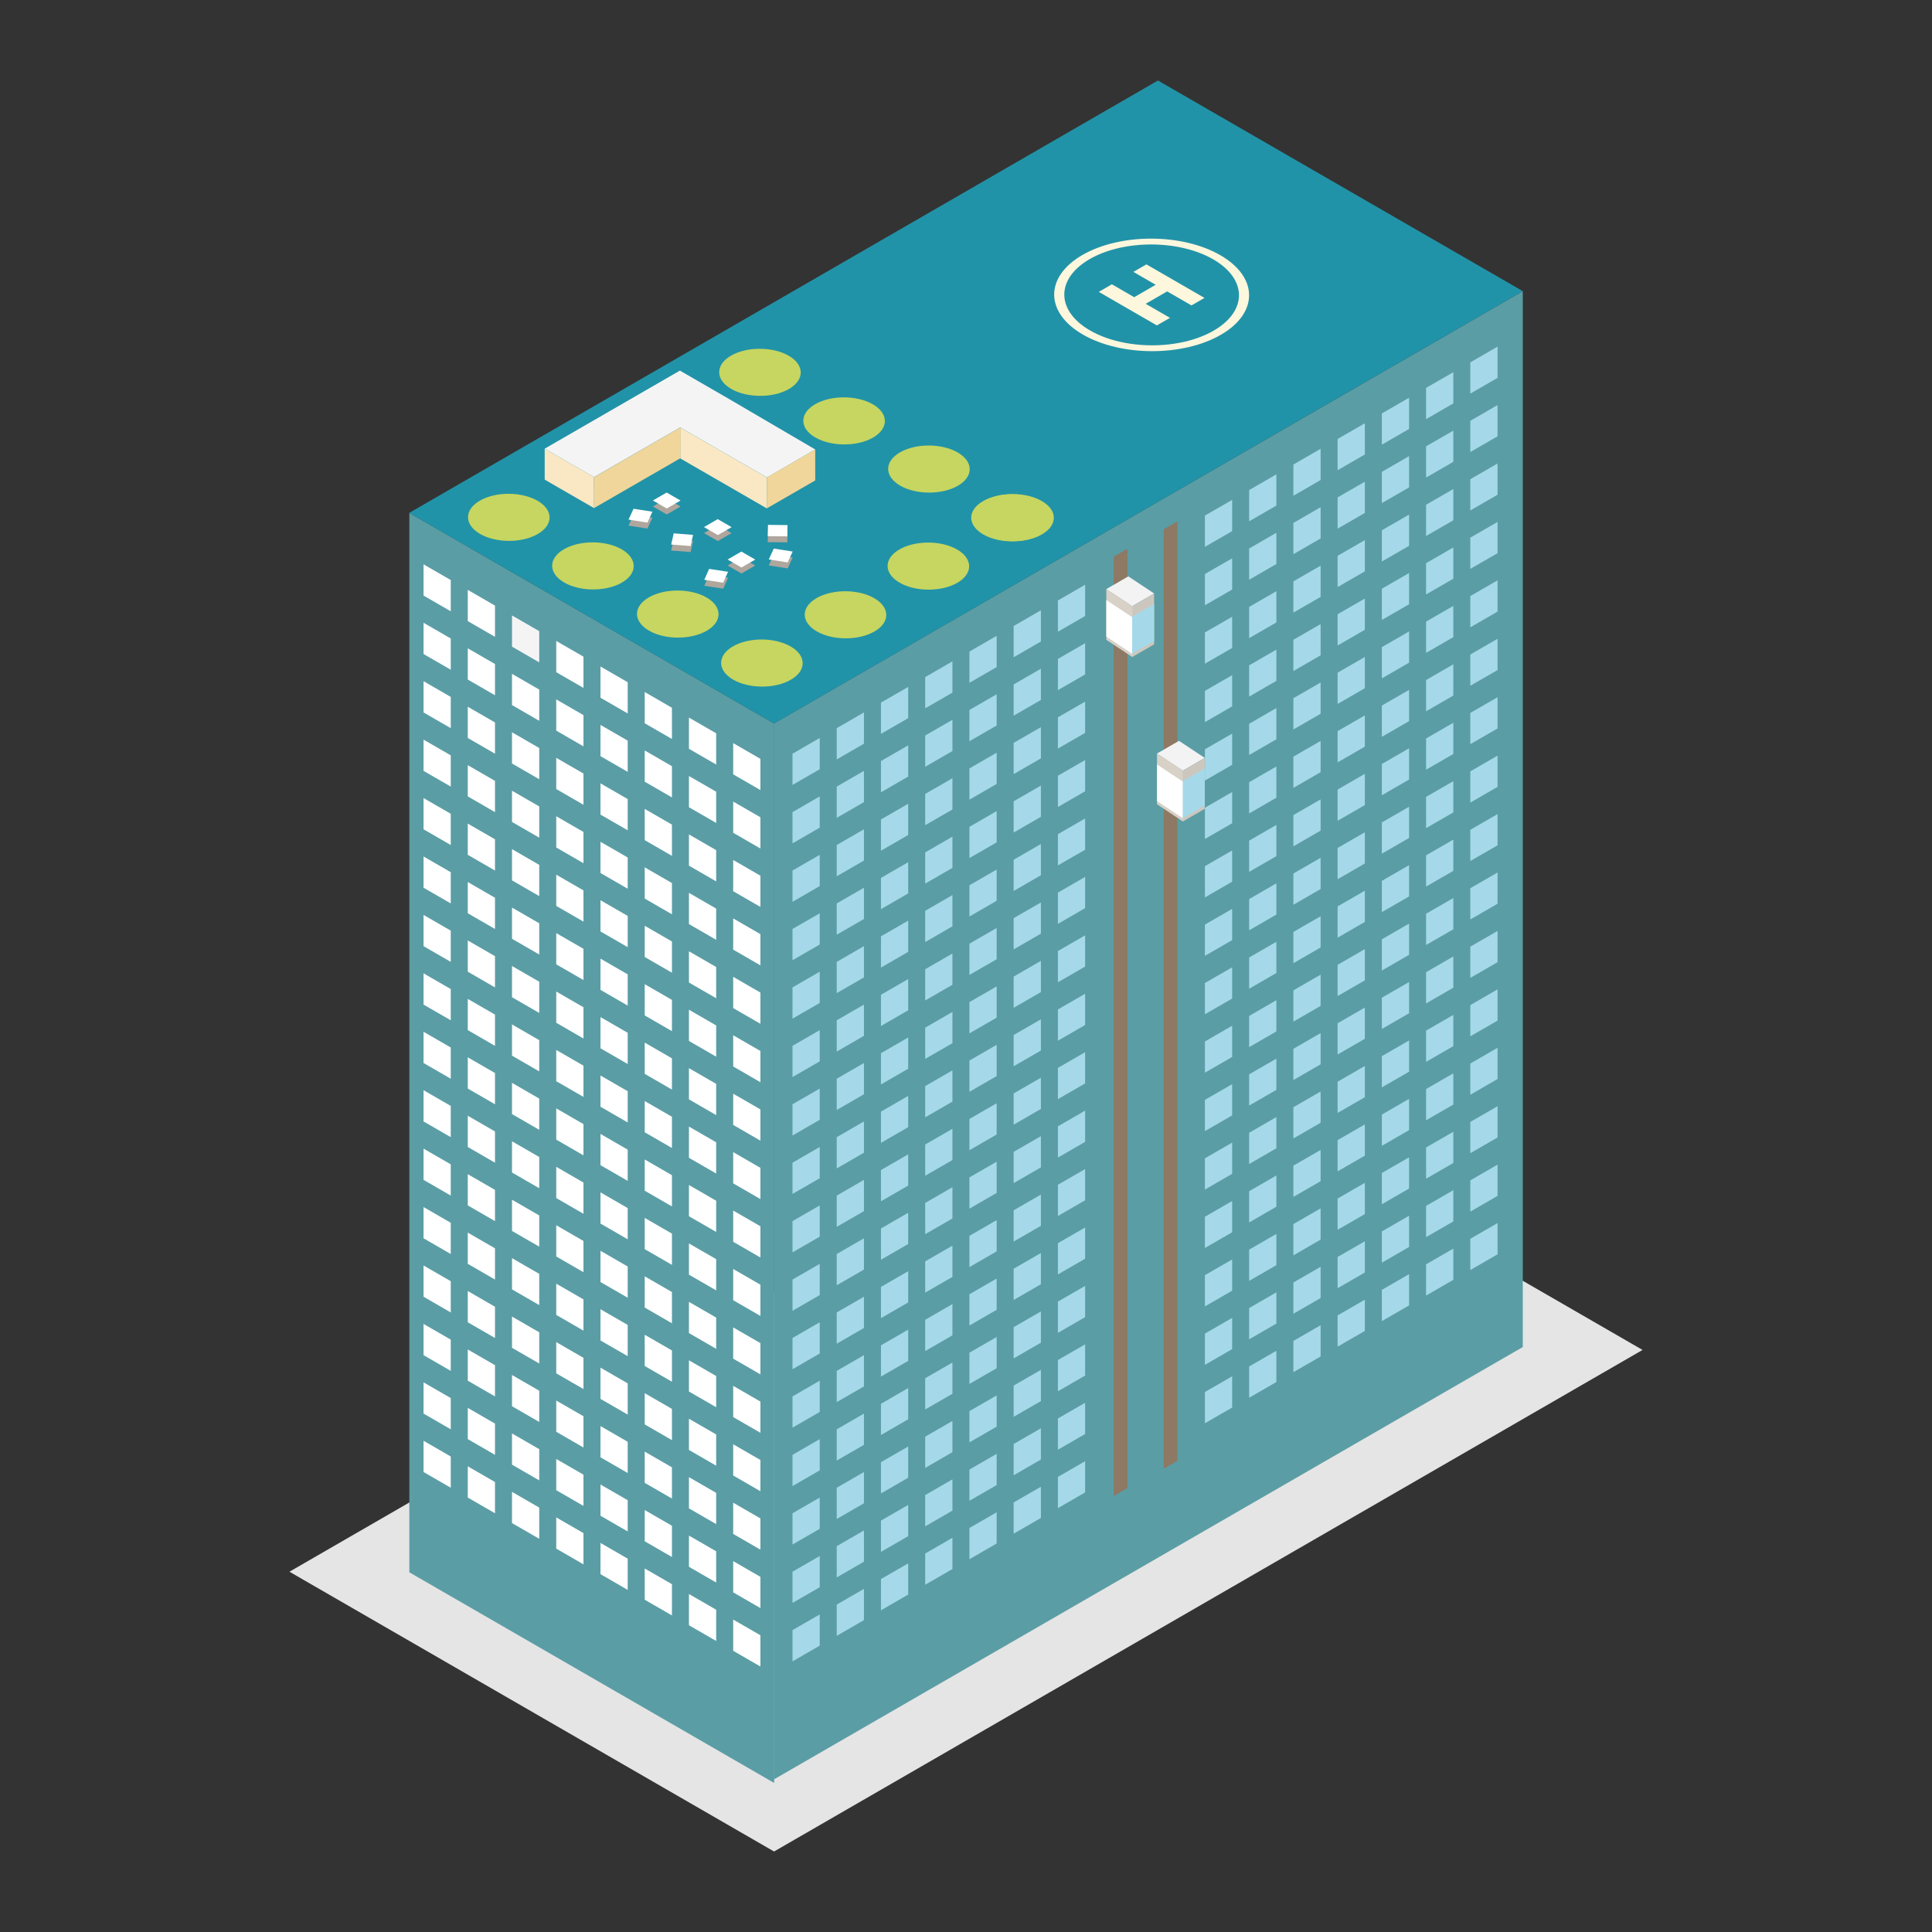 <?xml version="1.0" encoding="utf-8"?>
<!-- Generator: Adobe Illustrator 13.0.0, SVG Export Plug-In . SVG Version: 6.00 Build 14948)  -->
<!DOCTYPE svg PUBLIC "-//W3C//DTD SVG 1.1//EN" "http://www.w3.org/Graphics/SVG/1.1/DTD/svg11.dtd">
<svg version="1.1" id="Layer_1" xmlns="http://www.w3.org/2000/svg" xmlns:xlink="http://www.w3.org/1999/xlink" x="0px" y="0px"
	 width="1200px" height="1200px" viewBox="0 0 1200 1200" enable-background="new 0 0 1200 1200" xml:space="preserve">
<rect x="0" y="0" width="1200" height="1200" fill="#333333" stroke="none"/>
<g>
	<polygon fill="#E5E5E5" points="179.781,976.223 719.227,664.694 1020.219,838.471 480.779,1150 	"/>
	<polygon fill="#5B9DA5" points="480.843,1107.416 254.243,976.584 254.243,318.578 480.843,449.4 	"/>
	<polygon fill="#FFFFFF" points="279.972,379.685 263.069,369.925 263.069,350.526 279.972,360.287 	"/>
	<polygon fill="#FFFFFF" points="307.448,395.547 290.54,385.787 290.54,366.388 307.448,376.149 	"/>
	<polygon fill="#F5F4F5" points="334.924,411.409 318.015,401.649 318.015,382.255 334.924,392.016 	"/>
	<polygon fill="#FFFFFF" points="362.4,427.272 345.491,417.511 345.491,398.112 362.4,407.873 	"/>
	<polygon fill="#FFFFFF" points="389.876,443.134 372.968,433.373 372.968,413.98 389.876,423.74 	"/>
	<polygon fill="#FFFFFF" points="417.352,459.001 400.443,449.241 400.443,429.842 417.352,439.602 	"/>
	<polygon fill="#FFFFFF" points="444.828,474.858 427.919,465.098 427.919,445.704 444.828,455.465 	"/>
	<polygon fill="#FFFFFF" points="472.303,490.726 455.395,480.965 455.395,461.566 472.303,471.332 	"/>
	<polygon fill="#FFFFFF" points="279.972,415.977 263.069,406.216 263.069,386.817 279.972,396.578 	"/>
	<polygon fill="#FFFFFF" points="307.448,431.839 290.54,422.078 290.54,402.679 307.448,412.44 	"/>
	<polygon fill="#FFFFFF" points="334.924,447.701 318.015,437.94 318.015,418.547 334.924,428.307 	"/>
	<polygon fill="#FFFFFF" points="362.4,463.563 345.491,453.802 345.491,434.403 362.4,444.164 	"/>
	<polygon fill="#FFFFFF" points="389.876,479.425 372.968,469.664 372.968,450.271 389.876,460.031 	"/>
	<polygon fill="#FFFFFF" points="417.352,495.292 400.443,485.532 400.443,466.133 417.352,475.893 	"/>
	<polygon fill="#FFFFFF" points="444.828,511.149 427.919,501.389 427.919,481.995 444.828,491.756 	"/>
	<polygon fill="#FFFFFF" points="472.303,527.017 455.395,517.256 455.395,497.857 472.303,507.623 	"/>
	<polygon fill="#FFFFFF" points="279.972,452.268 263.069,442.507 263.069,423.108 279.972,432.869 	"/>
	<polygon fill="#FFFFFF" points="307.448,468.13 290.54,458.369 290.54,438.971 307.448,448.731 	"/>
	<polygon fill="#FFFFFF" points="334.924,483.992 318.015,474.232 318.015,454.838 334.924,464.599 	"/>
	<polygon fill="#FFFFFF" points="362.4,499.854 345.491,490.094 345.491,470.695 362.4,480.455 	"/>
	<polygon fill="#FFFFFF" points="389.876,515.716 372.968,505.956 372.968,486.563 389.876,496.323 	"/>
	<polygon fill="#FFFFFF" points="417.352,531.583 400.443,521.823 400.443,502.424 417.352,512.185 	"/>
	<polygon fill="#FFFFFF" points="444.828,547.446 427.919,537.68 427.919,518.286 444.828,528.047 	"/>
	<polygon fill="#FFFFFF" points="472.303,563.308 455.395,553.547 455.395,534.149 472.303,543.909 	"/>
	<polygon fill="#FFFFFF" points="279.972,488.559 263.069,478.798 263.069,459.399 279.972,469.16 	"/>
	<polygon fill="#FFFFFF" points="307.448,504.421 290.54,494.661 290.54,475.262 307.448,485.022 	"/>
	<polygon fill="#FFFFFF" points="334.924,520.283 318.015,510.523 318.015,491.129 334.924,500.89 	"/>
	<polygon fill="#FFFFFF" points="362.4,536.151 345.491,526.385 345.491,506.986 362.4,516.746 	"/>
	<polygon fill="#FFFFFF" points="389.876,552.008 372.968,542.247 372.968,522.854 389.876,532.614 	"/>
	<polygon fill="#FFFFFF" points="417.352,567.875 400.443,558.114 400.443,538.716 417.352,548.476 	"/>
	<polygon fill="#FFFFFF" points="444.828,583.732 427.919,573.971 427.919,554.578 444.828,564.338 	"/>
	<polygon fill="#FFFFFF" points="472.303,599.599 455.395,589.839 455.395,570.44 472.303,580.201 	"/>
	<polygon fill="#FFFFFF" points="279.972,524.85 263.069,515.089 263.069,495.69 279.972,505.451 	"/>
	<polygon fill="#FFFFFF" points="307.448,540.712 290.54,530.952 290.54,511.553 307.448,521.314 	"/>
	<polygon fill="#FFFFFF" points="334.924,556.574 318.015,546.814 318.015,527.42 334.924,537.181 	"/>
	<polygon fill="#FFFFFF" points="362.4,572.436 345.491,562.676 345.491,543.277 362.4,553.037 	"/>
	<polygon fill="#FFFFFF" points="389.876,588.299 372.968,578.538 372.968,559.145 389.876,568.905 	"/>
	<polygon fill="#FFFFFF" points="417.352,604.166 400.443,594.406 400.443,575.007 417.352,584.767 	"/>
	<polygon fill="#FFFFFF" points="444.828,620.023 427.919,610.263 427.919,590.869 444.828,600.629 	"/>
	<polygon fill="#FFFFFF" points="472.303,635.891 455.395,626.13 455.395,606.731 472.303,616.497 	"/>
	<polygon fill="#FFFFFF" points="279.972,561.141 263.069,551.381 263.069,531.982 279.972,541.742 	"/>
	<polygon fill="#FFFFFF" points="307.448,577.004 290.54,567.243 290.54,547.844 307.448,557.605 	"/>
	<polygon fill="#FFFFFF" points="334.924,592.866 318.015,583.105 318.015,563.711 334.924,573.472 	"/>
	<polygon fill="#FFFFFF" points="362.4,608.729 345.491,598.967 345.491,579.569 362.4,589.329 	"/>
	<polygon fill="#FFFFFF" points="389.876,624.59 372.968,614.829 372.968,595.436 389.876,605.196 	"/>
	<polygon fill="#FFFFFF" points="417.352,640.457 400.443,630.697 400.443,611.298 417.352,621.058 	"/>
	<polygon fill="#FFFFFF" points="444.828,656.319 427.919,646.554 427.919,627.16 444.828,636.921 	"/>
	<polygon fill="#FFFFFF" points="472.303,672.182 455.395,662.421 455.395,643.021 472.303,652.788 	"/>
	<polygon fill="#FFFFFF" points="279.972,597.432 263.069,587.672 263.069,568.273 279.972,578.034 	"/>
	<polygon fill="#FFFFFF" points="307.448,613.295 290.54,603.534 290.54,584.135 307.448,593.896 	"/>
	<polygon fill="#FFFFFF" points="334.924,629.157 318.015,619.396 318.015,600.003 334.924,609.763 	"/>
	<polygon fill="#FFFFFF" points="362.4,645.025 345.491,635.259 345.491,615.86 362.4,625.62 	"/>
	<polygon fill="#FFFFFF" points="389.876,660.881 372.968,651.121 372.968,631.727 389.876,641.488 	"/>
	<polygon fill="#FFFFFF" points="417.352,676.748 400.443,666.988 400.443,647.589 417.352,657.35 	"/>
	<polygon fill="#FFFFFF" points="444.828,692.606 427.919,682.845 427.919,663.451 444.828,673.212 	"/>
	<polygon fill="#FFFFFF" points="472.303,708.473 455.395,698.712 455.395,679.313 472.303,689.074 	"/>
	<polygon fill="#FFFFFF" points="279.972,633.724 263.069,623.963 263.069,604.564 279.972,614.325 	"/>
	<polygon fill="#FFFFFF" points="307.448,649.586 290.54,639.825 290.54,620.426 307.448,630.188 	"/>
	<polygon fill="#FFFFFF" points="334.924,665.448 318.015,655.688 318.015,636.294 334.924,646.054 	"/>
	<polygon fill="#FFFFFF" points="362.4,681.316 345.491,671.55 345.491,652.151 362.4,661.911 	"/>
	<polygon fill="#FFFFFF" points="389.876,697.172 372.968,687.412 372.968,668.018 389.876,677.779 	"/>
	<polygon fill="#FFFFFF" points="417.352,713.04 400.443,703.28 400.443,683.881 417.352,693.641 	"/>
	<polygon fill="#FFFFFF" points="444.828,728.896 427.919,719.136 427.919,699.743 444.828,709.503 	"/>
	<polygon fill="#FFFFFF" points="472.303,744.764 455.395,735.003 455.395,715.605 472.303,725.371 	"/>
	<polygon fill="#FFFFFF" points="279.972,670.015 263.069,660.254 263.069,640.856 279.972,650.616 	"/>
	<polygon fill="#FFFFFF" points="307.448,685.877 290.54,676.116 290.54,656.718 307.448,666.479 	"/>
	<polygon fill="#FFFFFF" points="334.924,701.74 318.015,691.979 318.015,672.585 334.924,682.346 	"/>
	<polygon fill="#FFFFFF" points="362.4,717.601 345.491,707.841 345.491,688.442 362.4,698.203 	"/>
	<polygon fill="#FFFFFF" points="389.876,733.463 372.968,723.703 372.968,704.31 389.876,714.07 	"/>
	<polygon fill="#FFFFFF" points="417.352,749.331 400.443,739.571 400.443,720.172 417.352,729.932 	"/>
	<polygon fill="#FFFFFF" points="444.828,765.188 427.919,755.427 427.919,736.034 444.828,745.794 	"/>
	<polygon fill="#FFFFFF" points="472.303,781.055 455.395,771.295 455.395,751.896 472.303,761.662 	"/>
	<polygon fill="#FFFFFF" points="279.972,706.306 263.069,696.546 263.069,677.146 279.972,686.907 	"/>
	<polygon fill="#FFFFFF" points="307.448,722.168 290.54,712.408 290.54,693.009 307.448,702.77 	"/>
	<polygon fill="#FFFFFF" points="334.924,738.031 318.015,728.27 318.015,708.877 334.924,718.637 	"/>
	<polygon fill="#FFFFFF" points="362.4,753.898 345.491,744.132 345.491,724.734 362.4,734.494 	"/>
	<polygon fill="#FFFFFF" points="389.876,769.755 372.968,759.994 372.968,740.601 389.876,750.362 	"/>
	<polygon fill="#FFFFFF" points="417.352,785.622 400.443,775.862 400.443,756.463 417.352,766.223 	"/>
	<polygon fill="#FFFFFF" points="444.828,801.484 427.919,791.719 427.919,772.325 444.828,782.085 	"/>
	<polygon fill="#FFFFFF" points="472.303,817.346 455.395,807.586 455.395,788.188 472.303,797.948 	"/>
	<polygon fill="#FFFFFF" points="279.972,742.597 263.069,732.837 263.069,713.438 279.972,723.198 	"/>
	<polygon fill="#FFFFFF" points="307.448,758.46 290.54,748.699 290.54,729.3 307.448,739.061 	"/>
	<polygon fill="#FFFFFF" points="334.924,774.322 318.015,764.561 318.015,745.168 334.924,754.928 	"/>
	<polygon fill="#FFFFFF" points="362.4,790.189 345.491,780.424 345.491,761.025 362.4,770.785 	"/>
	<polygon fill="#FFFFFF" points="389.876,806.046 372.968,796.286 372.968,776.892 389.876,786.653 	"/>
	<polygon fill="#FFFFFF" points="417.352,821.914 400.443,812.153 400.443,792.754 417.352,802.515 	"/>
	<polygon fill="#FFFFFF" points="444.828,837.771 427.919,828.01 427.919,808.616 444.828,818.377 	"/>
	<polygon fill="#FFFFFF" points="472.303,853.638 455.395,843.877 455.395,824.479 472.303,834.239 	"/>
	<polygon fill="#FFFFFF" points="279.972,778.889 263.069,769.128 263.069,749.729 279.972,759.49 	"/>
	<polygon fill="#FFFFFF" points="307.448,794.751 290.54,784.99 290.54,765.591 307.448,775.352 	"/>
	<polygon fill="#FFFFFF" points="334.924,810.613 318.015,800.852 318.015,781.459 334.924,791.219 	"/>
	<polygon fill="#FFFFFF" points="362.4,826.475 345.491,816.715 345.491,797.316 362.4,807.076 	"/>
	<polygon fill="#FFFFFF" points="389.876,842.337 372.968,832.577 372.968,813.183 389.876,822.944 	"/>
	<polygon fill="#FFFFFF" points="417.352,858.205 400.443,848.444 400.443,829.045 417.352,838.806 	"/>
	<polygon fill="#FFFFFF" points="444.828,874.063 427.919,864.301 427.919,844.908 444.828,854.668 	"/>
	<polygon fill="#FFFFFF" points="472.303,889.929 455.395,880.169 455.395,860.77 472.303,870.536 	"/>
	<polygon fill="#FFFFFF" points="279.972,815.18 263.069,805.42 263.069,786.021 279.972,795.781 	"/>
	<polygon fill="#FFFFFF" points="307.448,831.042 290.54,821.281 290.54,801.883 307.448,811.643 	"/>
	<polygon fill="#FFFFFF" points="334.924,846.904 318.015,837.143 318.015,817.75 334.924,827.511 	"/>
	<polygon fill="#FFFFFF" points="362.4,862.771 345.491,853.011 345.491,833.607 362.4,843.373 	"/>
	<polygon fill="#FFFFFF" points="389.876,878.628 372.968,868.868 372.968,849.474 389.876,859.235 	"/>
	<polygon fill="#FFFFFF" points="417.352,894.496 400.443,884.736 400.443,865.337 417.352,875.097 	"/>
	<polygon fill="#FFFFFF" points="444.828,910.358 427.919,900.592 427.919,881.199 444.828,890.959 	"/>
	<polygon fill="#FFFFFF" points="472.303,926.22 455.395,916.46 455.395,897.061 472.303,906.827 	"/>
	<polygon fill="#FFFFFF" points="279.972,851.471 263.069,841.711 263.069,822.313 279.972,832.072 	"/>
	<polygon fill="#FFFFFF" points="307.448,867.333 290.54,857.573 290.54,838.174 307.448,847.934 	"/>
	<polygon fill="#FFFFFF" points="334.924,883.195 318.015,873.435 318.015,854.042 334.924,863.802 	"/>
	<polygon fill="#FFFFFF" points="362.4,899.063 345.491,889.297 345.491,869.898 362.4,879.659 	"/>
	<polygon fill="#FFFFFF" points="389.876,914.92 372.968,905.159 372.968,885.765 389.876,895.526 	"/>
	<polygon fill="#FFFFFF" points="417.352,930.787 400.443,921.027 400.443,901.628 417.352,911.389 	"/>
	<polygon fill="#FFFFFF" points="444.828,946.649 427.919,936.883 427.919,917.49 444.828,927.251 	"/>
	<polygon fill="#FFFFFF" points="472.303,962.511 455.395,952.751 455.395,933.352 472.303,943.112 	"/>
	<polygon fill="#FFFFFF" points="279.972,887.762 263.069,878.002 263.069,858.604 279.972,868.364 	"/>
	<polygon fill="#FFFFFF" points="307.448,903.624 290.54,893.864 290.54,874.465 307.448,884.225 	"/>
	<polygon fill="#FFFFFF" points="334.924,919.487 318.015,909.726 318.015,890.333 334.924,900.093 	"/>
	<polygon fill="#FFFFFF" points="362.4,935.354 345.491,925.588 345.491,906.189 362.4,915.95 	"/>
	<polygon fill="#FFFFFF" points="389.876,951.211 372.968,941.451 372.968,922.057 389.876,931.817 	"/>
	<polygon fill="#FFFFFF" points="417.352,967.079 400.443,957.318 400.443,937.919 417.352,947.68 	"/>
	<polygon fill="#FFFFFF" points="444.828,982.935 427.919,973.175 427.919,953.781 444.828,963.542 	"/>
	<polygon fill="#FFFFFF" points="472.303,998.803 455.395,989.042 455.395,969.644 472.303,979.409 	"/>
	<polygon fill="#FFFFFF" points="279.972,924.054 263.069,914.293 263.069,894.894 279.972,904.655 	"/>
	<polygon fill="#FFFFFF" points="307.448,939.916 290.54,930.155 290.54,910.757 307.448,920.517 	"/>
	<polygon fill="#FFFFFF" points="334.924,955.778 318.015,946.017 318.015,926.624 334.924,936.384 	"/>
	<polygon fill="#FFFFFF" points="362.4,971.64 345.491,961.879 345.491,942.481 362.4,952.241 	"/>
	<polygon fill="#FFFFFF" points="389.876,987.502 372.968,977.742 372.968,958.348 389.876,968.109 	"/>
	<polygon fill="#FFFFFF" points="417.352,1003.37 400.443,993.609 400.443,974.21 417.352,983.971 	"/>
	<polygon fill="#FFFFFF" points="444.828,1019.232 427.919,1009.466 427.919,990.073 444.828,999.833 	"/>
	<polygon fill="#FFFFFF" points="472.303,1035.094 455.395,1025.334 455.395,1005.935 472.303,1015.701 	"/>
	<polygon fill="#5B9DA5" points="480.619,1105.266 480.619,449.411 945.826,180.827 945.826,836.676 	"/>
	<polygon fill="#A5D9E9" points="509.137,477.779 492.234,487.539 492.234,468.14 509.137,458.385 	"/>
	<polygon fill="#A5D9E9" points="536.612,461.917 519.709,471.677 519.709,452.279 536.612,442.518 	"/>
	<polygon fill="#A5D9E9" points="564.088,446.054 547.18,455.815 547.18,436.411 564.088,426.661 	"/>
	<polygon fill="#A5D9E9" points="591.564,430.192 574.656,439.953 574.656,420.554 591.564,410.793 	"/>
	<polygon fill="#A5D9E9" points="619.04,414.33 602.132,424.091 602.132,404.688 619.04,394.932 	"/>
	<polygon fill="#A5D9E9" points="646.518,398.463 629.607,408.223 629.607,388.824 646.518,379.069 	"/>
	<polygon fill="#A5D9E9" points="673.992,382.606 657.084,392.367 657.084,372.962 673.992,363.207 	"/>
	<polygon fill="#A5D9E9" points="509.137,514.07 492.234,523.831 492.234,504.432 509.137,494.676 	"/>
	<polygon fill="#A5D9E9" points="536.612,498.208 519.709,507.969 519.709,488.57 536.612,478.809 	"/>
	<polygon fill="#A5D9E9" points="564.088,482.345 547.18,492.106 547.18,472.702 564.088,462.952 	"/>
	<polygon fill="#A5D9E9" points="591.564,466.484 574.656,476.244 574.656,456.845 591.564,447.085 	"/>
	<polygon fill="#A5D9E9" points="619.04,450.622 602.132,460.382 602.132,440.978 619.04,431.223 	"/>
	<polygon fill="#A5D9E9" points="646.518,434.754 629.607,444.514 629.607,425.115 646.518,415.361 	"/>
	<polygon fill="#A5D9E9" points="673.992,418.897 657.084,428.658 657.084,409.253 673.992,399.498 	"/>
	<polygon fill="#A5D9E9" points="509.137,550.361 492.234,560.122 492.234,540.723 509.137,530.968 	"/>
	<polygon fill="#A5D9E9" points="536.612,534.499 519.709,544.265 519.709,524.861 536.612,515.1 	"/>
	<polygon fill="#A5D9E9" points="564.088,518.637 547.18,528.396 547.18,508.993 564.088,499.244 	"/>
	<polygon fill="#A5D9E9" points="591.564,502.775 574.656,512.535 574.656,493.136 591.564,483.376 	"/>
	<polygon fill="#A5D9E9" points="619.04,486.913 602.132,496.673 602.132,477.269 619.04,467.514 	"/>
	<polygon fill="#A5D9E9" points="646.518,471.045 629.607,480.805 629.607,461.407 646.518,451.652 	"/>
	<polygon fill="#A5D9E9" points="673.992,455.188 657.084,464.949 657.084,445.545 673.992,435.789 	"/>
	<polygon fill="#A5D9E9" points="509.137,586.653 492.234,596.413 492.234,577.014 509.137,567.259 	"/>
	<polygon fill="#A5D9E9" points="536.612,570.79 519.709,580.556 519.709,561.152 536.612,551.391 	"/>
	<polygon fill="#A5D9E9" points="564.088,554.928 547.18,564.689 547.18,545.285 564.088,535.535 	"/>
	<polygon fill="#A5D9E9" points="591.564,539.066 574.656,548.826 574.656,529.428 591.564,519.667 	"/>
	<polygon fill="#A5D9E9" points="619.04,523.204 602.132,532.964 602.132,513.56 619.04,503.805 	"/>
	<polygon fill="#A5D9E9" points="646.518,507.337 629.607,517.097 629.607,497.698 646.518,487.943 	"/>
	<polygon fill="#A5D9E9" points="673.992,491.479 657.084,501.24 657.084,481.836 673.992,472.081 	"/>
	<polygon fill="#A5D9E9" points="509.137,622.944 492.234,632.704 492.234,613.306 509.137,603.55 	"/>
	<polygon fill="#A5D9E9" points="536.612,607.081 519.709,616.842 519.709,597.443 536.612,587.682 	"/>
	<polygon fill="#A5D9E9" points="564.088,591.219 547.18,600.98 547.18,581.576 564.088,571.826 	"/>
	<polygon fill="#A5D9E9" points="591.564,575.357 574.656,585.118 574.656,565.719 591.564,555.959 	"/>
	<polygon fill="#A5D9E9" points="619.04,559.495 602.132,569.256 602.132,549.851 619.04,540.096 	"/>
	<polygon fill="#A5D9E9" points="646.518,543.628 629.607,553.388 629.607,533.989 646.518,524.234 	"/>
	<polygon fill="#A5D9E9" points="673.992,527.771 657.084,537.531 657.084,518.127 673.992,508.372 	"/>
	<polygon fill="#A5D9E9" points="509.137,659.235 492.234,668.996 492.234,649.597 509.137,639.841 	"/>
	<polygon fill="#A5D9E9" points="536.612,643.373 519.709,653.139 519.709,633.734 536.612,623.974 	"/>
	<polygon fill="#A5D9E9" points="564.088,627.511 547.18,637.271 547.18,617.867 564.088,608.117 	"/>
	<polygon fill="#A5D9E9" points="591.564,611.649 574.656,621.409 574.656,602.01 591.564,592.25 	"/>
	<polygon fill="#A5D9E9" points="619.04,595.786 602.132,605.547 602.132,586.142 619.04,576.388 	"/>
	<polygon fill="#A5D9E9" points="646.518,579.919 629.607,589.679 629.607,570.28 646.518,560.525 	"/>
	<polygon fill="#A5D9E9" points="673.992,564.063 657.084,573.823 657.084,554.419 673.992,544.663 	"/>
	<polygon fill="#A5D9E9" points="509.137,695.526 492.234,705.287 492.234,685.888 509.137,676.133 	"/>
	<polygon fill="#A5D9E9" points="536.612,679.664 519.709,689.43 519.709,670.026 536.612,660.265 	"/>
	<polygon fill="#A5D9E9" points="564.088,663.802 547.18,673.563 547.18,654.158 564.088,644.408 	"/>
	<polygon fill="#A5D9E9" points="591.564,647.94 574.656,657.7 574.656,638.301 591.564,628.541 	"/>
	<polygon fill="#A5D9E9" points="619.04,632.078 602.132,641.838 602.132,622.434 619.04,612.679 	"/>
	<polygon fill="#A5D9E9" points="646.518,616.21 629.607,625.971 629.607,606.572 646.518,596.816 	"/>
	<polygon fill="#A5D9E9" points="673.992,600.354 657.084,610.114 657.084,590.71 673.992,580.954 	"/>
	<polygon fill="#A5D9E9" points="509.137,731.817 492.234,741.578 492.234,722.179 509.137,712.424 	"/>
	<polygon fill="#A5D9E9" points="536.612,715.955 519.709,725.721 519.709,706.317 536.612,696.556 	"/>
	<polygon fill="#A5D9E9" points="564.088,700.093 547.18,709.854 547.18,690.45 564.088,680.699 	"/>
	<polygon fill="#A5D9E9" points="591.564,684.231 574.656,693.991 574.656,674.593 591.564,664.832 	"/>
	<polygon fill="#A5D9E9" points="619.04,668.369 602.132,678.13 602.132,658.725 619.04,648.97 	"/>
	<polygon fill="#A5D9E9" points="646.518,652.502 629.607,662.262 629.607,642.863 646.518,633.108 	"/>
	<polygon fill="#A5D9E9" points="673.992,636.644 657.084,646.405 657.084,627.001 673.992,617.246 	"/>
	<polygon fill="#A5D9E9" points="509.137,768.108 492.234,777.869 492.234,758.47 509.137,748.715 	"/>
	<polygon fill="#A5D9E9" points="536.612,752.246 519.709,762.007 519.709,742.608 536.612,732.848 	"/>
	<polygon fill="#A5D9E9" points="564.088,736.384 547.18,746.145 547.18,726.741 564.088,716.991 	"/>
	<polygon fill="#A5D9E9" points="591.564,720.521 574.656,730.283 574.656,710.884 591.564,701.123 	"/>
	<polygon fill="#A5D9E9" points="619.04,704.66 602.132,714.421 602.132,695.016 619.04,685.261 	"/>
	<polygon fill="#A5D9E9" points="646.518,688.793 629.607,698.553 629.607,679.154 646.518,669.399 	"/>
	<polygon fill="#A5D9E9" points="673.992,672.936 657.084,682.696 657.084,663.292 673.992,653.537 	"/>
	<polygon fill="#A5D9E9" points="509.137,804.4 492.234,814.16 492.234,794.761 509.137,785.007 	"/>
	<polygon fill="#A5D9E9" points="536.612,788.538 519.709,798.304 519.709,778.899 536.612,769.139 	"/>
	<polygon fill="#A5D9E9" points="564.088,772.676 547.18,782.436 547.18,763.032 564.088,753.282 	"/>
	<polygon fill="#A5D9E9" points="591.564,756.814 574.656,766.574 574.656,747.175 591.564,737.415 	"/>
	<polygon fill="#A5D9E9" points="619.04,740.951 602.132,750.712 602.132,731.308 619.04,721.552 	"/>
	<polygon fill="#A5D9E9" points="646.518,725.084 629.607,734.844 629.607,715.446 646.518,705.69 	"/>
	<polygon fill="#A5D9E9" points="673.992,709.227 657.084,718.987 657.084,699.583 673.992,689.828 	"/>
	<polygon fill="#A5D9E9" points="509.137,840.691 492.234,850.452 492.234,831.053 509.137,821.298 	"/>
	<polygon fill="#A5D9E9" points="536.612,824.829 519.709,834.595 519.709,815.19 536.612,805.43 	"/>
	<polygon fill="#A5D9E9" points="564.088,808.967 547.18,818.727 547.18,799.323 564.088,789.573 	"/>
	<polygon fill="#A5D9E9" points="591.564,793.105 574.656,802.865 574.656,783.466 591.564,773.706 	"/>
	<polygon fill="#A5D9E9" points="619.04,777.242 602.132,787.003 602.132,767.599 619.04,757.843 	"/>
	<polygon fill="#A5D9E9" points="646.518,761.375 629.607,771.136 629.607,751.737 646.518,741.981 	"/>
	<polygon fill="#A5D9E9" points="673.992,745.518 657.084,755.279 657.084,735.875 673.992,726.119 	"/>
	<polygon fill="#A5D9E9" points="509.137,876.982 492.234,886.743 492.234,867.344 509.137,857.589 	"/>
	<polygon fill="#A5D9E9" points="536.612,861.12 519.709,870.88 519.709,851.482 536.612,841.721 	"/>
	<polygon fill="#A5D9E9" points="564.088,845.258 547.18,855.019 547.18,835.614 564.088,825.864 	"/>
	<polygon fill="#A5D9E9" points="591.564,829.396 574.656,839.157 574.656,819.758 591.564,809.997 	"/>
	<polygon fill="#A5D9E9" points="619.04,813.534 602.132,823.294 602.132,803.89 619.04,794.135 	"/>
	<polygon fill="#A5D9E9" points="646.518,797.666 629.607,807.427 629.607,788.028 646.518,778.273 	"/>
	<polygon fill="#A5D9E9" points="673.992,781.81 657.084,791.57 657.084,772.166 673.992,762.411 	"/>
	<polygon fill="#A5D9E9" points="509.137,913.273 492.234,923.034 492.234,903.635 509.137,893.88 	"/>
	<polygon fill="#A5D9E9" points="536.612,897.411 519.709,907.177 519.709,887.773 536.612,878.013 	"/>
	<polygon fill="#A5D9E9" points="564.088,881.549 547.18,891.31 547.18,871.905 564.088,862.156 	"/>
	<polygon fill="#A5D9E9" points="591.564,865.688 574.656,875.448 574.656,856.049 591.564,846.288 	"/>
	<polygon fill="#A5D9E9" points="619.04,849.825 602.132,859.586 602.132,840.181 619.04,830.426 	"/>
	<polygon fill="#A5D9E9" points="646.518,833.957 629.607,843.718 629.607,824.319 646.518,814.564 	"/>
	<polygon fill="#A5D9E9" points="673.992,818.101 657.084,827.861 657.084,808.457 673.992,798.702 	"/>
	<polygon fill="#A5D9E9" points="509.137,949.565 492.234,959.325 492.234,939.926 509.137,930.171 	"/>
	<polygon fill="#A5D9E9" points="536.612,933.703 519.709,943.469 519.709,924.064 536.612,914.304 	"/>
	<polygon fill="#A5D9E9" points="564.088,917.841 547.18,927.601 547.18,908.197 564.088,898.447 	"/>
	<polygon fill="#A5D9E9" points="591.564,901.979 574.656,911.739 574.656,892.34 591.564,882.579 	"/>
	<polygon fill="#A5D9E9" points="619.04,886.116 602.132,895.877 602.132,876.473 619.04,866.717 	"/>
	<polygon fill="#A5D9E9" points="646.518,870.249 629.607,880.009 629.607,860.611 646.518,850.855 	"/>
	<polygon fill="#A5D9E9" points="673.992,854.392 657.084,864.152 657.084,844.748 673.992,834.993 	"/>
	<polygon fill="#A5D9E9" points="509.137,985.856 492.234,995.616 492.234,976.217 509.137,966.462 	"/>
	<polygon fill="#A5D9E9" points="536.612,969.994 519.709,979.76 519.709,960.355 536.612,950.595 	"/>
	<polygon fill="#A5D9E9" points="564.088,954.132 547.18,963.892 547.18,944.488 564.088,934.738 	"/>
	<polygon fill="#A5D9E9" points="591.564,938.269 574.656,948.03 574.656,928.631 591.564,918.87 	"/>
	<polygon fill="#A5D9E9" points="619.04,922.407 602.132,932.168 602.132,912.764 619.04,903.008 	"/>
	<polygon fill="#A5D9E9" points="646.518,906.54 629.607,916.301 629.607,896.902 646.518,887.146 	"/>
	<polygon fill="#A5D9E9" points="673.992,890.683 657.084,900.444 657.084,881.039 673.992,871.284 	"/>
	<polygon fill="#A5D9E9" points="509.137,1022.146 492.234,1031.907 492.234,1012.509 509.137,1002.754 	"/>
	<polygon fill="#A5D9E9" points="536.612,1006.285 519.709,1016.046 519.709,996.646 536.612,986.886 	"/>
	<polygon fill="#A5D9E9" points="564.088,990.423 547.18,1000.184 547.18,980.779 564.088,971.029 	"/>
	<polygon fill="#A5D9E9" points="591.564,974.56 574.656,984.321 574.656,964.922 591.564,955.162 	"/>
	<polygon fill="#A5D9E9" points="619.04,958.699 602.132,968.459 602.132,949.055 619.04,939.3 	"/>
	<polygon fill="#A5D9E9" points="646.518,942.831 629.607,952.592 629.607,933.193 646.518,923.438 	"/>
	<polygon fill="#A5D9E9" points="673.992,926.974 657.084,936.735 657.084,917.331 673.992,907.576 	"/>
	<polygon fill="#A5D9E9" points="765.305,329.884 748.396,339.645 748.396,320.241 765.305,310.48 	"/>
	<polygon fill="#A5D9E9" points="792.775,314.022 775.872,323.783 775.872,304.384 792.775,294.624 	"/>
	<polygon fill="#A5D9E9" points="820.251,298.16 803.348,307.921 803.348,288.516 820.251,278.756 	"/>
	<polygon fill="#A5D9E9" points="847.727,282.293 830.824,292.053 830.824,272.654 847.727,262.899 	"/>
	<polygon fill="#A5D9E9" points="875.203,266.436 858.295,276.196 858.295,256.792 875.203,247.032 	"/>
	<polygon fill="#A5D9E9" points="902.679,250.568 885.771,260.329 885.771,240.925 902.679,231.175 	"/>
	<polygon fill="#A5D9E9" points="930.155,234.706 913.247,244.467 913.247,225.068 930.155,215.307 	"/>
	<polygon fill="#A5D9E9" points="765.305,366.176 748.396,375.936 748.396,356.532 765.305,346.782 	"/>
	<polygon fill="#A5D9E9" points="792.775,350.314 775.872,360.074 775.872,340.675 792.775,330.915 	"/>
	<polygon fill="#A5D9E9" points="820.251,334.451 803.348,344.212 803.348,324.807 820.251,315.047 	"/>
	<polygon fill="#A5D9E9" points="847.727,318.584 830.824,328.344 830.824,308.946 847.727,299.19 	"/>
	<polygon fill="#A5D9E9" points="875.203,302.727 858.295,312.487 858.295,293.084 875.203,283.323 	"/>
	<polygon fill="#A5D9E9" points="902.679,286.859 885.771,296.62 885.771,277.216 902.679,267.466 	"/>
	<polygon fill="#A5D9E9" points="930.155,270.997 913.247,280.758 913.247,261.359 930.155,251.599 	"/>
	<polygon fill="#A5D9E9" points="765.305,402.467 748.396,412.227 748.396,392.823 765.305,383.073 	"/>
	<polygon fill="#A5D9E9" points="792.775,386.605 775.872,396.365 775.872,376.961 792.775,367.206 	"/>
	<polygon fill="#A5D9E9" points="820.251,370.742 803.348,380.503 803.348,361.099 820.251,351.344 	"/>
	<polygon fill="#A5D9E9" points="847.727,354.875 830.824,364.636 830.824,345.237 847.727,335.481 	"/>
	<polygon fill="#A5D9E9" points="875.203,339.018 858.295,348.778 858.295,329.375 875.203,319.614 	"/>
	<polygon fill="#A5D9E9" points="902.679,323.151 885.771,332.911 885.771,313.512 902.679,303.757 	"/>
	<polygon fill="#A5D9E9" points="930.155,307.289 913.247,317.049 913.247,297.65 930.155,287.89 	"/>
	<polygon fill="#A5D9E9" points="765.305,438.758 748.396,448.518 748.396,429.114 765.305,419.364 	"/>
	<polygon fill="#A5D9E9" points="792.775,422.896 775.872,432.657 775.872,413.258 792.775,403.497 	"/>
	<polygon fill="#A5D9E9" points="820.251,407.034 803.348,416.794 803.348,397.39 820.251,387.635 	"/>
	<polygon fill="#A5D9E9" points="847.727,391.166 830.824,400.927 830.824,381.528 847.727,371.773 	"/>
	<polygon fill="#A5D9E9" points="875.203,375.31 858.295,385.07 858.295,365.666 875.203,355.911 	"/>
	<polygon fill="#A5D9E9" points="902.679,359.442 885.771,369.202 885.771,349.798 902.679,340.049 	"/>
	<polygon fill="#A5D9E9" points="930.155,343.58 913.247,353.34 913.247,333.941 930.155,324.181 	"/>
	<polygon fill="#A5D9E9" points="765.305,475.05 748.396,484.81 748.396,465.406 765.305,455.655 	"/>
	<polygon fill="#A5D9E9" points="792.775,459.188 775.872,468.948 775.872,449.549 792.775,439.788 	"/>
	<polygon fill="#A5D9E9" points="820.251,443.325 803.348,453.086 803.348,433.681 820.251,423.926 	"/>
	<polygon fill="#A5D9E9" points="847.727,427.458 830.824,437.218 830.824,417.819 847.727,408.064 	"/>
	<polygon fill="#A5D9E9" points="875.203,411.601 858.295,421.361 858.295,401.957 875.203,392.202 	"/>
	<polygon fill="#A5D9E9" points="902.679,395.733 885.771,405.494 885.771,386.09 902.679,376.34 	"/>
	<polygon fill="#A5D9E9" points="930.155,379.871 913.247,389.631 913.247,370.233 930.155,360.472 	"/>
	<polygon fill="#A5D9E9" points="765.305,511.341 748.396,521.101 748.396,501.697 765.305,491.947 	"/>
	<polygon fill="#A5D9E9" points="792.775,495.478 775.872,505.239 775.872,485.834 792.775,476.079 	"/>
	<polygon fill="#A5D9E9" points="820.251,479.616 803.348,489.377 803.348,469.973 820.251,460.217 	"/>
	<polygon fill="#A5D9E9" points="847.727,463.749 830.824,473.509 830.824,454.111 847.727,444.355 	"/>
	<polygon fill="#A5D9E9" points="875.203,447.892 858.295,457.652 858.295,438.248 875.203,428.493 	"/>
	<polygon fill="#A5D9E9" points="902.679,432.024 885.771,441.785 885.771,422.381 902.679,412.631 	"/>
	<polygon fill="#A5D9E9" points="930.155,416.162 913.247,425.923 913.247,406.524 930.155,396.764 	"/>
	<polygon fill="#A5D9E9" points="765.305,547.632 748.396,557.392 748.396,537.988 765.305,528.238 	"/>
	<polygon fill="#A5D9E9" points="792.775,531.769 775.872,541.53 775.872,522.131 792.775,512.371 	"/>
	<polygon fill="#A5D9E9" points="820.251,515.907 803.348,525.668 803.348,506.264 820.251,496.508 	"/>
	<polygon fill="#A5D9E9" points="847.727,500.04 830.824,509.801 830.824,490.402 847.727,480.646 	"/>
	<polygon fill="#A5D9E9" points="875.203,484.183 858.295,493.944 858.295,474.539 875.203,464.785 	"/>
	<polygon fill="#A5D9E9" points="902.679,468.316 885.771,478.076 885.771,458.672 902.679,448.922 	"/>
	<polygon fill="#A5D9E9" points="930.155,452.454 913.247,462.214 913.247,442.815 930.155,433.055 	"/>
	<polygon fill="#A5D9E9" points="765.305,583.923 748.396,593.684 748.396,574.279 765.305,564.529 	"/>
	<polygon fill="#A5D9E9" points="792.775,568.061 775.872,577.821 775.872,558.423 792.775,548.662 	"/>
	<polygon fill="#A5D9E9" points="820.251,552.199 803.348,561.959 803.348,542.555 820.251,532.8 	"/>
	<polygon fill="#A5D9E9" points="847.727,536.331 830.824,546.092 830.824,526.693 847.727,516.938 	"/>
	<polygon fill="#A5D9E9" points="875.203,520.475 858.295,530.235 858.295,510.831 875.203,501.076 	"/>
	<polygon fill="#A5D9E9" points="902.679,504.607 885.771,514.367 885.771,494.963 902.679,485.213 	"/>
	<polygon fill="#A5D9E9" points="930.155,488.745 913.247,498.505 913.247,479.106 930.155,469.346 	"/>
	<polygon fill="#A5D9E9" points="765.305,620.214 748.396,629.975 748.396,610.57 765.305,600.821 	"/>
	<polygon fill="#A5D9E9" points="792.775,604.352 775.872,614.113 775.872,594.714 792.775,584.953 	"/>
	<polygon fill="#A5D9E9" points="820.251,588.49 803.348,598.25 803.348,578.846 820.251,569.091 	"/>
	<polygon fill="#A5D9E9" points="847.727,572.622 830.824,582.383 830.824,562.984 847.727,553.229 	"/>
	<polygon fill="#A5D9E9" points="875.203,556.766 858.295,566.526 858.295,547.122 875.203,537.367 	"/>
	<polygon fill="#A5D9E9" points="902.679,540.898 885.771,550.658 885.771,531.255 902.679,521.504 	"/>
	<polygon fill="#A5D9E9" points="930.155,525.036 913.247,534.797 913.247,515.398 930.155,505.637 	"/>
	<polygon fill="#A5D9E9" points="765.305,656.505 748.396,666.266 748.396,646.862 765.305,637.112 	"/>
	<polygon fill="#A5D9E9" points="792.775,640.643 775.872,650.404 775.872,631.005 792.775,621.244 	"/>
	<polygon fill="#A5D9E9" points="820.251,624.781 803.348,634.541 803.348,615.138 820.251,605.382 	"/>
	<polygon fill="#A5D9E9" points="847.727,608.913 830.824,618.674 830.824,599.275 847.727,589.52 	"/>
	<polygon fill="#A5D9E9" points="875.203,593.057 858.295,602.817 858.295,583.413 875.203,573.658 	"/>
	<polygon fill="#A5D9E9" points="902.679,577.19 885.771,586.95 885.771,567.546 902.679,557.796 	"/>
	<polygon fill="#A5D9E9" points="930.155,561.327 913.247,571.088 913.247,551.689 930.155,541.928 	"/>
	<polygon fill="#A5D9E9" points="765.305,692.797 748.396,702.557 748.396,683.153 765.305,673.403 	"/>
	<polygon fill="#A5D9E9" points="792.775,676.934 775.872,686.695 775.872,667.296 792.775,657.535 	"/>
	<polygon fill="#A5D9E9" points="820.251,661.072 803.348,670.833 803.348,651.429 820.251,641.674 	"/>
	<polygon fill="#A5D9E9" points="847.727,645.205 830.824,654.965 830.824,635.566 847.727,625.813 	"/>
	<polygon fill="#A5D9E9" points="875.203,629.348 858.295,639.109 858.295,619.704 875.203,609.949 	"/>
	<polygon fill="#A5D9E9" points="902.679,613.481 885.771,623.241 885.771,603.837 902.679,594.087 	"/>
	<polygon fill="#A5D9E9" points="930.155,597.618 913.247,607.379 913.247,587.98 930.155,578.22 	"/>
	<polygon fill="#A5D9E9" points="765.305,729.088 748.396,738.849 748.396,719.444 765.305,709.694 	"/>
	<polygon fill="#A5D9E9" points="792.775,713.226 775.872,722.986 775.872,703.587 792.775,693.827 	"/>
	<polygon fill="#A5D9E9" points="820.251,697.364 803.348,707.124 803.348,687.72 820.251,677.965 	"/>
	<polygon fill="#A5D9E9" points="847.727,681.496 830.824,691.257 830.824,671.858 847.727,662.104 	"/>
	<polygon fill="#A5D9E9" points="875.203,665.639 858.295,675.4 858.295,655.995 875.203,646.24 	"/>
	<polygon fill="#A5D9E9" points="902.679,649.771 885.771,659.532 885.771,640.128 902.679,630.378 	"/>
	<polygon fill="#A5D9E9" points="930.155,633.91 913.247,643.67 913.247,624.271 930.155,614.511 	"/>
	<polygon fill="#A5D9E9" points="765.305,765.379 748.396,775.14 748.396,755.735 765.305,745.986 	"/>
	<polygon fill="#A5D9E9" points="792.775,749.517 775.872,759.277 775.872,739.878 792.775,730.118 	"/>
	<polygon fill="#A5D9E9" points="820.251,733.655 803.348,743.415 803.348,724.011 820.251,714.256 	"/>
	<polygon fill="#A5D9E9" points="847.727,717.787 830.824,727.548 830.824,708.149 847.727,698.394 	"/>
	<polygon fill="#A5D9E9" points="875.203,701.93 858.295,711.691 858.295,692.287 875.203,682.531 	"/>
	<polygon fill="#A5D9E9" points="902.679,686.063 885.771,695.824 885.771,676.419 902.679,666.669 	"/>
	<polygon fill="#A5D9E9" points="930.155,670.201 913.247,679.962 913.247,660.563 930.155,650.802 	"/>
	<polygon fill="#A5D9E9" points="765.305,801.67 748.396,811.431 748.396,792.027 765.305,782.277 	"/>
	<polygon fill="#A5D9E9" points="792.775,785.808 775.872,795.568 775.872,776.17 792.775,766.409 	"/>
	<polygon fill="#A5D9E9" points="820.251,769.946 803.348,779.706 803.348,760.302 820.251,750.547 	"/>
	<polygon fill="#A5D9E9" points="847.727,754.079 830.824,763.839 830.824,744.44 847.727,734.685 	"/>
	<polygon fill="#A5D9E9" points="875.203,738.222 858.295,747.982 858.295,728.578 875.203,718.818 	"/>
	<polygon fill="#A5D9E9" points="902.679,722.354 885.771,732.115 885.771,712.71 902.679,702.961 	"/>
	<polygon fill="#A5D9E9" points="930.155,706.492 913.247,716.253 913.247,696.854 930.155,687.093 	"/>
	<polygon fill="#A5D9E9" points="765.305,837.961 748.396,847.722 748.396,828.318 765.305,818.568 	"/>
	<polygon fill="#A5D9E9" points="792.775,822.099 775.872,831.86 775.872,812.461 792.775,802.701 	"/>
	<polygon fill="#A5D9E9" points="820.251,806.237 803.348,815.998 803.348,796.594 820.251,786.839 	"/>
	<polygon fill="#A5D9E9" points="847.727,790.37 830.824,800.13 830.824,780.731 847.727,770.976 	"/>
	<polygon fill="#A5D9E9" points="875.203,774.513 858.295,784.274 858.295,764.869 875.203,755.114 	"/>
	<polygon fill="#A5D9E9" points="902.679,758.646 885.771,768.406 885.771,749.002 902.679,739.252 	"/>
	<polygon fill="#A5D9E9" points="930.155,742.783 913.247,752.544 913.247,733.145 930.155,723.384 	"/>
	<polygon fill="#A5D9E9" points="765.305,874.253 748.396,884.013 748.396,864.609 765.305,854.859 	"/>
	<polygon fill="#A5D9E9" points="792.775,858.391 775.872,868.151 775.872,848.752 792.775,838.992 	"/>
	<polygon fill="#A5D9E9" points="820.251,842.529 803.348,852.289 803.348,832.885 820.251,823.13 	"/>
	<polygon fill="#A5D9E9" points="847.727,826.661 830.824,836.421 830.824,817.021 847.727,807.267 	"/>
	<polygon fill="#A5D9E9" points="875.203,810.804 858.295,820.565 858.295,801.161 875.203,791.405 	"/>
	<polygon fill="#A5D9E9" points="902.679,794.938 885.771,804.697 885.771,785.293 902.679,775.543 	"/>
	<polygon fill="#A5D9E9" points="930.155,779.074 913.247,788.835 913.247,769.436 930.155,759.675 	"/>
	<polygon fill="#8D7964" points="731.339,907.315 722.816,912.232 722.816,328.769 731.339,323.846 	"/>
	<polygon fill="#8D7964" points="700.279,924.277 691.756,929.194 691.756,345.731 700.279,340.813 	"/>
	<polygon fill="#F3F3F4" points="703.184,376.531 687.157,365.91 700.821,357.998 716.842,368.618 	"/>
	<polygon fill="#CCC7BE" points="703.184,408.133 703.184,376.584 716.842,368.672 716.842,400.22 	"/>
	<polygon fill="#D8D1C7" points="687.157,397.411 687.157,365.867 703.359,376.584 703.359,408.133 	"/>
	<polygon fill="#FFFFFF" points="687.157,395.404 687.157,372.697 703.359,383.413 703.359,406.121 	"/>
	<polygon fill="#A5D9E9" points="703.184,406.121 703.184,383.01 716.842,375.097 716.842,398.208 	"/>
	<polygon fill="#F3F3F4" points="734.648,478.671 718.626,468.055 732.284,460.143 748.311,470.764 	"/>
	<polygon fill="#CCC7BE" points="734.648,510.273 734.648,478.724 748.311,470.813 748.311,502.361 	"/>
	<polygon fill="#D8D1C7" points="718.626,499.557 718.626,468.008 734.828,478.724 734.828,510.273 	"/>
	<polygon fill="#FFFFFF" points="718.626,497.544 718.626,474.837 734.828,485.553 734.828,508.266 	"/>
	<polygon fill="#A5D9E9" points="734.648,508.261 734.648,485.15 748.311,477.237 748.311,500.353 	"/>
	<polygon fill="#2193A8" points="480.773,449.395 254.174,318.563 719.227,50 945.826,180.832 	"/>
	<polygon fill="#FDF7DD" points="690.614,176.584 704.474,184.592 717.824,176.881 703.964,168.873 712.046,164.21 748.125,185.038 
		740.043,189.711 724.946,180.992 711.595,188.702 726.693,197.422 718.546,202.116 682.468,181.289 	"/>
	<path fill="#FDF7DD" d="M758.258,207.963c-23.541,13.59-61.962,13.526-85.646-0.154c-23.687-13.674-23.813-35.861-0.271-49.45
		c23.541-13.59,61.967-13.521,85.651,0.159C781.676,172.192,781.799,194.374,758.258,207.963 M676.807,160.94
		c-21.093,12.182-20.985,32.053,0.233,44.31c21.231,12.256,55.659,12.32,76.757,0.138c21.093-12.177,20.986-32.059-0.245-44.31
		C732.332,148.821,697.9,148.757,676.807,160.94"/>
	<path fill="#C6D660" d="M489.993,241.631c-9.862,5.693-25.899,5.666-35.814-0.069c-9.925-5.725-9.972-14.986-0.115-20.679
		c9.86-5.682,25.897-5.661,35.818,0.064C499.801,226.682,499.854,235.938,489.993,241.631"/>
	<path fill="#C6D660" d="M542.242,271.799c-9.856,5.693-25.895,5.661-35.814-0.064s-9.973-14.986-0.109-20.679
		c9.86-5.692,25.897-5.661,35.813,0.064C552.055,256.851,552.104,266.106,542.242,271.799"/>
	<path fill="#C6D660" d="M594.942,301.707c-9.856,5.698-25.895,5.672-35.814-0.064c-9.92-5.725-9.973-14.986-0.116-20.679
		c9.861-5.687,25.899-5.661,35.813,0.064C604.756,286.764,604.798,296.015,594.942,301.707"/>
	<path fill="#C6D660" d="M647.196,331.881c-9.856,5.693-25.896,5.661-35.814-0.064c-9.925-5.73-9.973-14.986-0.117-20.684
		c9.862-5.687,25.895-5.661,35.814,0.069C657.005,316.932,657.052,326.189,647.196,331.881"/>
	<path fill="#C6D660" d="M610.714,331.945c-9.92-5.73-9.973-14.986-0.117-20.684c9.856-5.692,25.895-5.661,35.819,0.069
		c9.92,5.73,9.973,14.986,0.111,20.679C636.665,337.701,620.634,337.669,610.714,331.945"/>
	<path fill="#C6D660" d="M558.788,361.922c-9.93-5.724-9.979-14.986-0.116-20.678c9.856-5.687,25.894-5.661,35.819,0.064
		c9.914,5.73,9.973,14.992,0.109,20.684C584.741,367.684,568.703,367.652,558.788,361.922"/>
	<path fill="#C6D660" d="M507.305,392.165c-9.92-5.73-9.973-14.992-0.109-20.684c9.859-5.693,25.893-5.661,35.813,0.069
		c9.92,5.725,9.975,14.986,0.112,20.679S517.219,397.889,507.305,392.165"/>
	<path fill="#C6D660" d="M455.374,422.142c-9.915-5.729-9.973-14.984-0.112-20.684c9.861-5.692,25.898-5.661,35.819,0.069
		c9.92,5.729,9.973,14.984,0.105,20.679C481.331,427.903,465.294,427.866,455.374,422.142"/>
	<path fill="#C6D660" d="M333.989,331.7c-9.862,5.693-25.895,5.666-35.813-0.064c-9.925-5.724-9.973-14.986-0.117-20.678
		c9.856-5.693,25.893-5.661,35.813,0.064C343.797,316.752,343.845,326.008,333.989,331.7"/>
	<path fill="#C6D660" d="M386.244,361.869c-9.862,5.692-25.899,5.661-35.814-0.069c-9.93-5.725-9.973-14.986-0.117-20.679
		c9.856-5.687,25.896-5.661,35.814,0.064C396.052,346.92,396.1,356.171,386.244,361.869"/>
	<path fill="#C6D660" d="M438.938,391.783c-9.859,5.69-25.897,5.661-35.813-0.069c-9.925-5.725-9.973-14.986-0.111-20.679
		c9.856-5.687,25.895-5.661,35.813,0.064C448.747,376.828,448.8,386.09,438.938,391.783"/>
	<polygon fill="#F5F4F5" points="506.354,279.165 452.915,247.876 422.296,230.187 391.862,247.759 338.333,278.671 
		368.953,296.344 422.487,265.448 476.35,296.546 	"/>
	<polygon fill="#F9E8C3" points="476.27,296.529 422.556,265.517 422.556,284.751 476.27,315.764 	"/>
	<polygon fill="#F0D69B" points="422.779,265.336 369.059,296.344 368.947,315.589 422.667,284.566 	"/>
	<polygon fill="#F0D69B" points="476.27,315.769 506.354,298.399 506.354,279.165 476.27,296.535 	"/>
	<polygon fill="#F9E8C3" points="338.327,297.911 368.947,315.584 368.947,296.349 338.327,278.676 	"/>
	<polygon fill="#AFA69D" points="414.134,319.55 405.53,314.58 414.08,309.647 422.683,314.611 	"/>
	<polygon fill="#AFA69D" points="445.858,336.066 437.255,331.095 445.799,326.167 454.403,331.132 	"/>
	<polygon fill="#AFA69D" points="428.902,342.884 416.874,341.934 418.445,334.993 430.474,335.949 	"/>
	<polygon fill="#AFA69D" points="402.122,328.302 390.396,326.475 393.498,319.709 405.223,321.547 	"/>
	<polygon fill="#AFA69D" points="489.229,353.043 477.502,351.211 480.598,344.45 492.334,346.283 	"/>
	<polygon fill="#AFA69D" points="437.446,363.849 440.457,357.073 452.209,358.858 449.193,365.634 	"/>
	<polygon fill="#AFA69D" points="489,336.867 476.871,336.746 477.014,329.736 489.148,329.863 	"/>
	<polygon fill="#AFA69D" points="460.536,356.213 451.933,351.243 460.483,346.309 469.085,351.274 	"/>
	<polygon fill="#FFFFFF" points="414.134,315.828 405.53,310.863 414.08,305.924 422.683,310.895 	"/>
	<polygon fill="#FFFFFF" points="445.858,332.349 437.255,327.378 445.799,322.45 454.403,327.41 	"/>
	<polygon fill="#FFFFFF" points="428.902,339.167 416.874,338.211 418.445,331.276 430.474,332.226 	"/>
	<polygon fill="#FFFFFF" points="402.122,324.584 390.396,322.752 393.498,315.993 405.223,317.825 	"/>
	<polygon fill="#FFFFFF" points="489.229,349.326 477.502,347.493 480.598,340.734 492.334,342.566 	"/>
	<polygon fill="#FFFFFF" points="437.446,360.132 440.457,353.356 452.209,355.141 449.193,361.917 	"/>
	<polygon fill="#FFFFFF" points="489,333.145 476.871,333.023 477.014,326.018 489.148,326.146 	"/>
	<polygon fill="#FFFFFF" points="460.536,352.491 451.933,347.52 460.483,342.587 469.085,347.557 	"/>
</g>
</svg>
